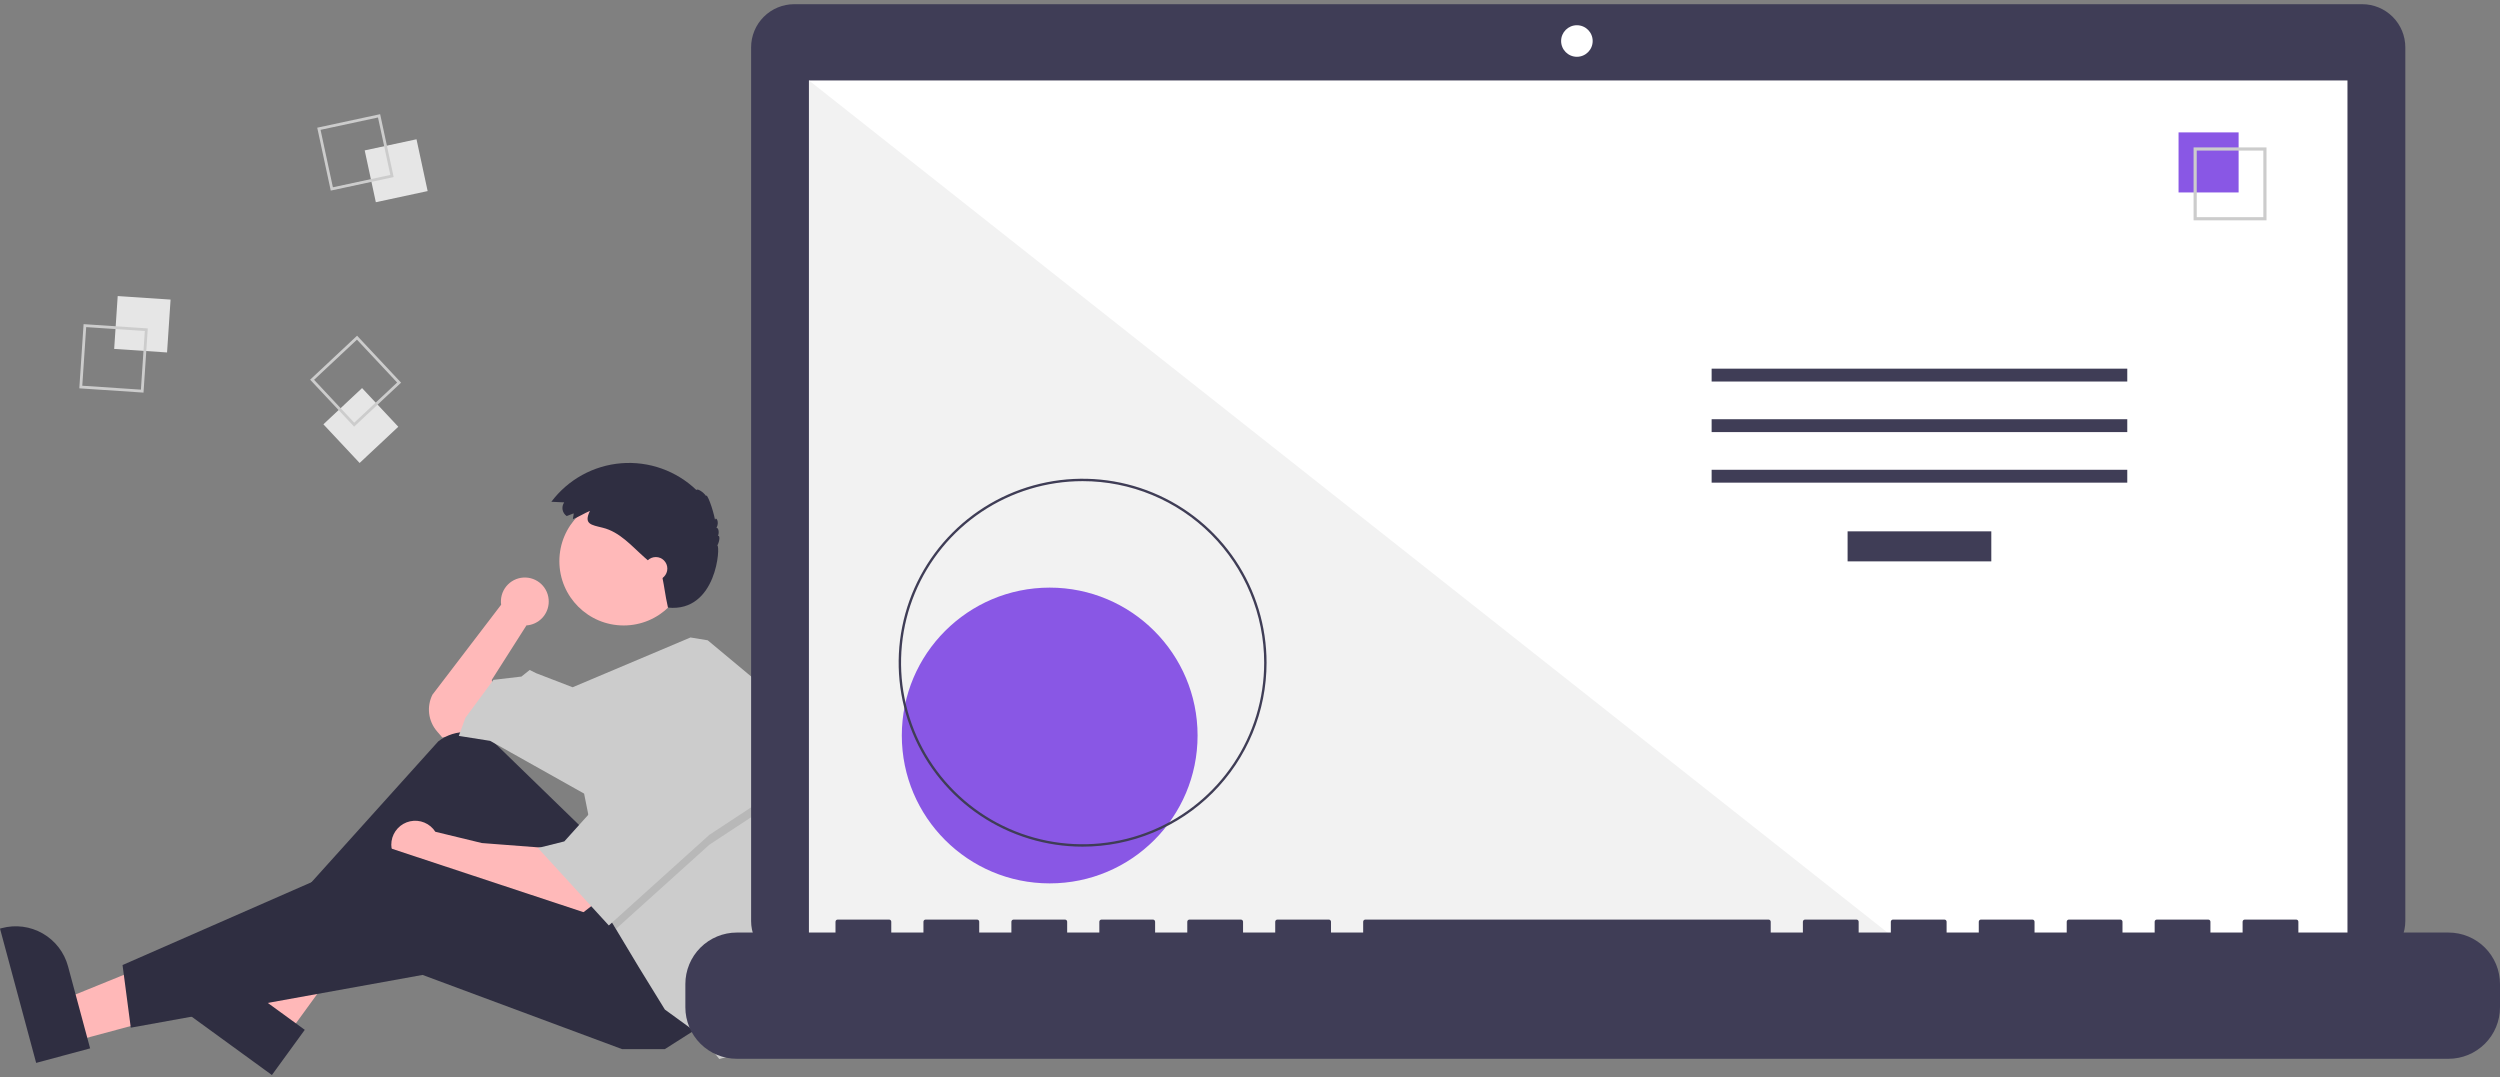<svg width="550" height="237" viewBox="0 0 550 237" fill="none" xmlns="http://www.w3.org/2000/svg">
<rect x="0" y="0" width="550" height="237" fill="#808080" stroke="none"/>
<g clip-path="url(#clip0_54_2163)">
<path d="M120.721 132.349C120.726 131.626 120.582 130.91 120.298 130.245C120.014 129.58 119.596 128.981 119.069 128.485C118.543 127.989 117.921 127.607 117.24 127.362C116.56 127.117 115.836 127.016 115.114 127.064C114.393 127.111 113.689 127.307 113.047 127.639C112.404 127.971 111.837 128.432 111.381 128.993C110.924 129.554 110.589 130.202 110.394 130.899C110.2 131.595 110.151 132.325 110.251 133.041L95.138 152.832C94.493 154.122 94.243 155.574 94.419 157.005C94.595 158.436 95.19 159.784 96.128 160.878L97.314 162.261L102.754 161.173L108.919 155.734L108.193 149.568L115.809 137.601L115.799 137.592C117.132 137.507 118.383 136.918 119.297 135.944C120.212 134.97 120.721 133.685 120.721 132.349Z" fill="#FFB9B9"/>
<path d="M16.207 229.108L13.74 219.946L47.907 206.071L51.548 219.593L16.207 229.108Z" fill="#FFB8B8"/>
<path d="M7.954 233.836L0 204.293L0.374 204.192C3.423 203.371 6.674 203.795 9.411 205.371C12.149 206.947 14.148 209.545 14.969 212.595L14.969 212.596L19.827 230.64L7.954 233.836Z" fill="#2F2E41"/>
<path d="M63.27 227.644L55.596 222.064L73.47 189.808L84.796 198.045L63.27 227.644Z" fill="#FFB8B8"/>
<path d="M59.818 236.506L35.074 218.512L35.301 218.199C37.159 215.644 39.955 213.933 43.075 213.44C46.194 212.947 49.382 213.714 51.936 215.571L51.937 215.572L67.05 226.562L59.818 236.506Z" fill="#2F2E41"/>
<path d="M128.502 182.57L109.191 163.811C107.506 162.173 105.286 161.2 102.94 161.069C100.594 160.938 98.279 161.658 96.422 163.097L59.96 203.604L63.224 208.681L98.039 185.109L121.612 215.934L144.096 204.692L128.502 182.57Z" fill="#2F2E41"/>
<path d="M120.161 186.559L106.017 185.471L95.775 182.988C95.196 182.086 94.356 181.381 93.366 180.97C92.376 180.558 91.284 180.458 90.236 180.684C89.188 180.91 88.234 181.451 87.502 182.234C86.77 183.017 86.294 184.006 86.139 185.066C85.984 186.127 86.157 187.21 86.634 188.17C87.111 189.13 87.871 189.921 88.81 190.438C89.749 190.954 90.824 191.172 91.891 191.06C92.957 190.949 93.964 190.515 94.777 189.816L94.775 189.823L100.94 192.362L127.414 201.428L130.678 198.89L120.161 186.559Z" fill="#FFB9B9"/>
<path d="M154.251 225.726L146.272 230.803H136.843L92.962 214.484L28.772 226.089L26.959 212.308L85.709 186.559L137.206 203.604L154.251 225.726Z" fill="#2F2E41"/>
<path d="M137.206 137.601C145.017 137.601 151.349 131.269 151.349 123.457C151.349 115.646 145.017 109.314 137.206 109.314C129.395 109.314 123.062 115.646 123.062 123.457C123.062 131.269 129.395 137.601 137.206 137.601Z" fill="#FFB9B9"/>
<path d="M173.801 179.926C173.801 188.462 172.456 196.945 169.816 205.062L168.757 208.319L163.68 231.529L158.24 232.979L154.251 227.902L146.272 222.1L140.47 212.671L135.494 204.38L133.942 201.791L128.502 174.592L107.831 162.987L100.94 161.899L102.391 157.91L108.556 149.569L114.721 148.843L116.535 147.393L117.985 148.118L125.982 151.198L151.908 140.245L155.701 140.865L168.757 151.744C172.094 160.765 173.802 170.308 173.801 179.926Z" fill="#CCCCCC"/>
<path opacity="0.1" d="M169.845 176.768L156.064 185.834L135.494 204.38L133.942 201.791L129.59 180.032H130.678L141.921 159.361L169.845 176.768Z" fill="black"/>
<path d="M141.921 157.184L130.678 177.855L124.15 185.109L118.348 186.559L133.942 203.604L156.064 183.658L169.844 174.591L141.921 157.184Z" fill="#CCCCCC"/>
<path d="M126.205 112.941L124.673 113.531C124.44 113.373 124.241 113.171 124.086 112.937C123.931 112.702 123.825 112.44 123.771 112.164C123.718 111.888 123.72 111.604 123.777 111.329C123.833 111.054 123.943 110.792 124.101 110.56C124.109 110.548 124.117 110.536 124.126 110.523L121.294 110.391C123.112 107.97 125.423 105.962 128.075 104.501C130.727 103.04 133.658 102.159 136.676 101.916C139.694 101.672 142.729 102.073 145.581 103.09C148.432 104.108 151.035 105.719 153.217 107.818C153.346 107.374 154.752 108.238 155.326 109.114C155.518 108.391 156.836 111.884 157.302 114.353C157.518 113.531 158.348 114.858 157.621 116.132C158.081 116.064 158.289 117.243 157.933 117.899C158.437 117.663 158.352 119.069 157.806 120.009C158.525 119.945 157.744 134.754 146.954 133.675C146.203 130.224 146.415 130.438 145.53 126C145.119 125.563 144.668 125.165 144.218 124.768L141.783 122.619C138.952 120.12 136.377 117.036 132.606 116.102C130.014 115.46 128.376 115.315 129.788 112.395C128.512 112.928 127.32 113.719 126.033 114.214C126.05 113.806 126.23 113.349 126.205 112.941Z" fill="#2F2E41"/>
<path d="M144.278 127.628C145.68 127.628 146.816 126.491 146.816 125.089C146.816 123.687 145.68 122.551 144.278 122.551C142.876 122.551 141.739 123.687 141.739 125.089C141.739 126.491 142.876 127.628 144.278 127.628Z" fill="#FFB9B9"/>
<path d="M25.894 65.133L25.119 76.766L36.752 77.541L37.527 65.908L25.894 65.133Z" fill="#E6E6E6"/>
<path d="M18.389 71.31L32.514 72.251L31.573 86.376L17.448 85.435L18.389 71.31ZM31.859 72.824L18.962 71.965L18.103 84.862L31 85.721L31.859 72.824Z" fill="#CCCCCC"/>
<path d="M91.632 30.639L80.234 33.088L82.683 44.486L94.081 42.037L91.632 30.639Z" fill="#E6E6E6"/>
<path d="M83.632 25.118L86.606 38.959L72.765 41.933L69.791 28.092L83.632 25.118ZM85.875 38.486L83.159 25.849L70.522 28.565L73.237 41.202L85.875 38.486Z" fill="#CCCCCC"/>
<path d="M79.655 85.377L71.147 93.347L79.116 101.856L87.625 93.886L79.655 85.377Z" fill="#E6E6E6"/>
<path d="M88.237 84.185L77.905 93.863L68.227 83.531L78.559 73.853L88.237 84.185ZM77.933 92.993L87.367 84.157L78.531 74.723L69.097 83.559L77.933 92.993Z" fill="#CCCCCC"/>
<path d="M519.677 0.922H174.737C173.491 0.922 172.256 1.168 171.104 1.645C169.952 2.122 168.906 2.821 168.024 3.703C167.142 4.584 166.443 5.631 165.966 6.783C165.489 7.935 165.243 9.169 165.243 10.416V202.61C165.243 203.857 165.489 205.092 165.966 206.243C166.443 207.395 167.142 208.442 168.024 209.324C168.906 210.205 169.952 210.905 171.104 211.382C172.256 211.859 173.491 212.104 174.737 212.104H519.677C522.195 212.104 524.61 211.104 526.39 209.324C528.171 207.543 529.171 205.128 529.171 202.61V10.416C529.171 7.898 528.171 5.483 526.39 3.703C524.61 1.922 522.195 0.922 519.677 0.922Z" fill="#3F3D56"/>
<path d="M516.442 17.701H177.972V208.633H516.442V17.701Z" fill="white"/>
<path d="M346.918 12.494C348.835 12.494 350.389 10.939 350.389 9.022C350.389 7.105 348.835 5.551 346.918 5.551C345.001 5.551 343.446 7.105 343.446 9.022C343.446 10.939 345.001 12.494 346.918 12.494Z" fill="white"/>
<path d="M419.645 208.633H177.972V17.701L419.645 208.633Z" fill="#F2F2F2"/>
<path d="M230.932 194.345C248.901 194.345 263.467 179.779 263.467 161.811C263.467 143.842 248.901 129.276 230.932 129.276C212.964 129.276 198.398 143.842 198.398 161.811C198.398 179.779 212.964 194.345 230.932 194.345Z" fill="#8957E5"/>
<path d="M238.175 186.264C230.171 186.264 222.346 183.89 215.691 179.443C209.036 174.996 203.849 168.676 200.785 161.281C197.722 153.886 196.921 145.748 198.482 137.898C200.044 130.048 203.898 122.837 209.558 117.177C215.218 111.517 222.429 107.662 230.28 106.101C238.13 104.539 246.267 105.341 253.662 108.404C261.057 111.467 267.378 116.654 271.825 123.309C276.272 129.965 278.645 137.789 278.645 145.793C278.645 151.108 277.598 156.371 275.565 161.281C273.531 166.191 270.55 170.652 266.792 174.41C263.034 178.168 258.572 181.149 253.662 183.183C248.752 185.217 243.49 186.264 238.175 186.264ZM238.175 105.852C230.275 105.852 222.553 108.195 215.985 112.584C209.417 116.972 204.297 123.21 201.274 130.509C198.251 137.807 197.46 145.838 199.001 153.585C200.542 161.333 204.346 168.45 209.932 174.036C215.518 179.622 222.635 183.426 230.383 184.967C238.131 186.508 246.161 185.717 253.46 182.694C260.758 179.671 266.996 174.552 271.385 167.984C275.774 161.415 278.116 153.693 278.116 145.793C278.116 140.548 277.083 135.354 275.076 130.509C273.069 125.663 270.127 121.26 266.418 117.551C262.709 113.842 258.306 110.9 253.46 108.893C248.614 106.885 243.42 105.852 238.175 105.852L238.175 105.852Z" fill="#3F3D56"/>
<path d="M438.087 116.896H406.471V123.502H438.087V116.896Z" fill="#3F3D56"/>
<path d="M468 81.105H376.558V83.936H468V81.105Z" fill="#3F3D56"/>
<path d="M468 92.228H376.558V95.06H468V92.228Z" fill="#3F3D56"/>
<path d="M468 103.352H376.558V106.184H468V103.352Z" fill="#3F3D56"/>
<path d="M492.495 29.127H479.282V42.34H492.495V29.127Z" fill="#8957E5"/>
<path d="M498.63 48.475H482.586V32.431H498.63V48.475ZM483.283 47.777H497.932V33.128H483.283L483.283 47.777Z" fill="#CCCCCC"/>
<path d="M538.675 205.161H505.642V202.781C505.642 202.719 505.63 202.658 505.606 202.601C505.582 202.544 505.548 202.491 505.504 202.448C505.46 202.404 505.408 202.369 505.351 202.345C505.294 202.322 505.232 202.309 505.17 202.309H493.845C493.783 202.309 493.721 202.322 493.664 202.345C493.607 202.369 493.555 202.404 493.511 202.448C493.467 202.491 493.432 202.543 493.409 202.601C493.385 202.658 493.373 202.719 493.373 202.781V205.161H486.294V202.781C486.294 202.719 486.282 202.658 486.259 202.601C486.235 202.544 486.2 202.491 486.156 202.448C486.112 202.404 486.06 202.369 486.003 202.345C485.946 202.322 485.885 202.309 485.823 202.309H474.497C474.435 202.309 474.374 202.322 474.317 202.345C474.259 202.369 474.207 202.404 474.163 202.448C474.12 202.491 474.085 202.544 474.061 202.601C474.037 202.658 474.025 202.719 474.025 202.781V205.161H466.947V202.781C466.947 202.719 466.935 202.658 466.911 202.601C466.887 202.544 466.853 202.491 466.809 202.448C466.765 202.404 466.713 202.369 466.656 202.345C466.598 202.322 466.537 202.309 466.475 202.309H455.15C455.088 202.309 455.026 202.322 454.969 202.345C454.912 202.369 454.86 202.404 454.816 202.448C454.772 202.491 454.737 202.544 454.714 202.601C454.69 202.658 454.678 202.719 454.678 202.781V205.161H447.599V202.781C447.599 202.719 447.587 202.658 447.563 202.601C447.54 202.544 447.505 202.491 447.461 202.448C447.417 202.404 447.365 202.369 447.308 202.345C447.251 202.322 447.189 202.309 447.127 202.309H435.802C435.74 202.309 435.679 202.322 435.621 202.345C435.564 202.369 435.512 202.404 435.468 202.448C435.424 202.491 435.39 202.543 435.366 202.601C435.342 202.658 435.33 202.719 435.33 202.781V205.161H428.252V202.781C428.252 202.719 428.239 202.658 428.216 202.601C428.192 202.544 428.157 202.491 428.113 202.448C428.07 202.404 428.018 202.369 427.96 202.345C427.903 202.322 427.842 202.309 427.78 202.309H416.454C416.392 202.309 416.331 202.322 416.274 202.345C416.216 202.369 416.164 202.404 416.121 202.448C416.077 202.491 416.042 202.544 416.018 202.601C415.995 202.658 415.982 202.719 415.982 202.781V205.161H408.904V202.781C408.904 202.719 408.892 202.658 408.868 202.601C408.844 202.544 408.81 202.491 408.766 202.448C408.722 202.404 408.67 202.369 408.613 202.345C408.555 202.322 408.494 202.309 408.432 202.309H397.107C397.045 202.309 396.983 202.322 396.926 202.345C396.869 202.369 396.817 202.404 396.773 202.448C396.729 202.491 396.694 202.544 396.671 202.601C396.647 202.658 396.635 202.719 396.635 202.781V205.161H389.556V202.781C389.556 202.719 389.544 202.658 389.521 202.601C389.497 202.544 389.462 202.491 389.418 202.448C389.374 202.404 389.322 202.369 389.265 202.345C389.208 202.322 389.147 202.309 389.085 202.309H300.369C300.307 202.309 300.245 202.322 300.188 202.345C300.131 202.369 300.079 202.404 300.035 202.448C299.991 202.491 299.956 202.544 299.933 202.601C299.909 202.658 299.897 202.719 299.897 202.781V205.161H292.818V202.781C292.818 202.719 292.806 202.658 292.782 202.601C292.759 202.544 292.724 202.491 292.68 202.448C292.636 202.404 292.584 202.369 292.527 202.345C292.47 202.322 292.408 202.309 292.346 202.309H281.021C280.959 202.309 280.898 202.322 280.84 202.345C280.783 202.369 280.731 202.404 280.687 202.448C280.644 202.491 280.609 202.544 280.585 202.601C280.561 202.658 280.549 202.719 280.549 202.781V205.161H273.471V202.781C273.471 202.719 273.459 202.658 273.435 202.601C273.411 202.544 273.376 202.491 273.333 202.448C273.289 202.404 273.237 202.369 273.179 202.345C273.122 202.322 273.061 202.309 272.999 202.309H261.673C261.611 202.309 261.55 202.322 261.493 202.345C261.436 202.369 261.384 202.404 261.34 202.448C261.296 202.491 261.261 202.544 261.237 202.601C261.214 202.658 261.202 202.719 261.202 202.781V205.161H254.123V202.781C254.123 202.719 254.111 202.658 254.087 202.601C254.064 202.544 254.029 202.491 253.985 202.448C253.941 202.404 253.889 202.369 253.832 202.345C253.775 202.322 253.713 202.309 253.651 202.309H242.326C242.264 202.309 242.202 202.322 242.145 202.345C242.088 202.369 242.036 202.404 241.992 202.448C241.948 202.491 241.914 202.544 241.89 202.601C241.866 202.658 241.854 202.719 241.854 202.781V205.161H234.776V202.781C234.776 202.719 234.763 202.658 234.74 202.601C234.716 202.544 234.681 202.491 234.637 202.448C234.593 202.404 234.541 202.369 234.484 202.345C234.427 202.322 234.366 202.309 234.304 202.309H222.978C222.916 202.309 222.855 202.322 222.798 202.345C222.74 202.369 222.688 202.404 222.645 202.448C222.601 202.491 222.566 202.544 222.542 202.601C222.519 202.658 222.506 202.719 222.506 202.781V205.161H215.428V202.781C215.428 202.719 215.416 202.658 215.392 202.601C215.368 202.544 215.334 202.491 215.29 202.448C215.246 202.404 215.194 202.369 215.137 202.345C215.079 202.322 215.018 202.309 214.956 202.309H203.631C203.505 202.309 203.385 202.359 203.297 202.448C203.208 202.536 203.159 202.656 203.159 202.781V205.161H196.08V202.781C196.08 202.719 196.068 202.658 196.044 202.601C196.021 202.544 195.986 202.491 195.942 202.448C195.898 202.404 195.846 202.369 195.789 202.345C195.732 202.322 195.67 202.309 195.608 202.309H184.283C184.158 202.309 184.038 202.359 183.949 202.448C183.861 202.536 183.811 202.656 183.811 202.781V205.161H162.104C159.1 205.161 156.22 206.355 154.096 208.478C151.972 210.602 150.779 213.483 150.779 216.487V221.608C150.779 224.612 151.972 227.492 154.096 229.616C156.22 231.74 159.1 232.933 162.104 232.933H538.675C541.678 232.933 544.559 231.74 546.683 229.616C548.807 227.492 550 224.612 550 221.608V216.487C550 214.999 549.707 213.527 549.138 212.153C548.569 210.779 547.735 209.53 546.683 208.478C545.631 207.427 544.383 206.593 543.009 206.023C541.635 205.454 540.162 205.161 538.675 205.161Z" fill="#3F3D56"/>
</g>
<defs>
<clipPath id="clip0_54_2163">
<rect width="550" height="235.585" fill="white" transform="translate(0 0.922)"/>
</clipPath>
</defs>
</svg>
